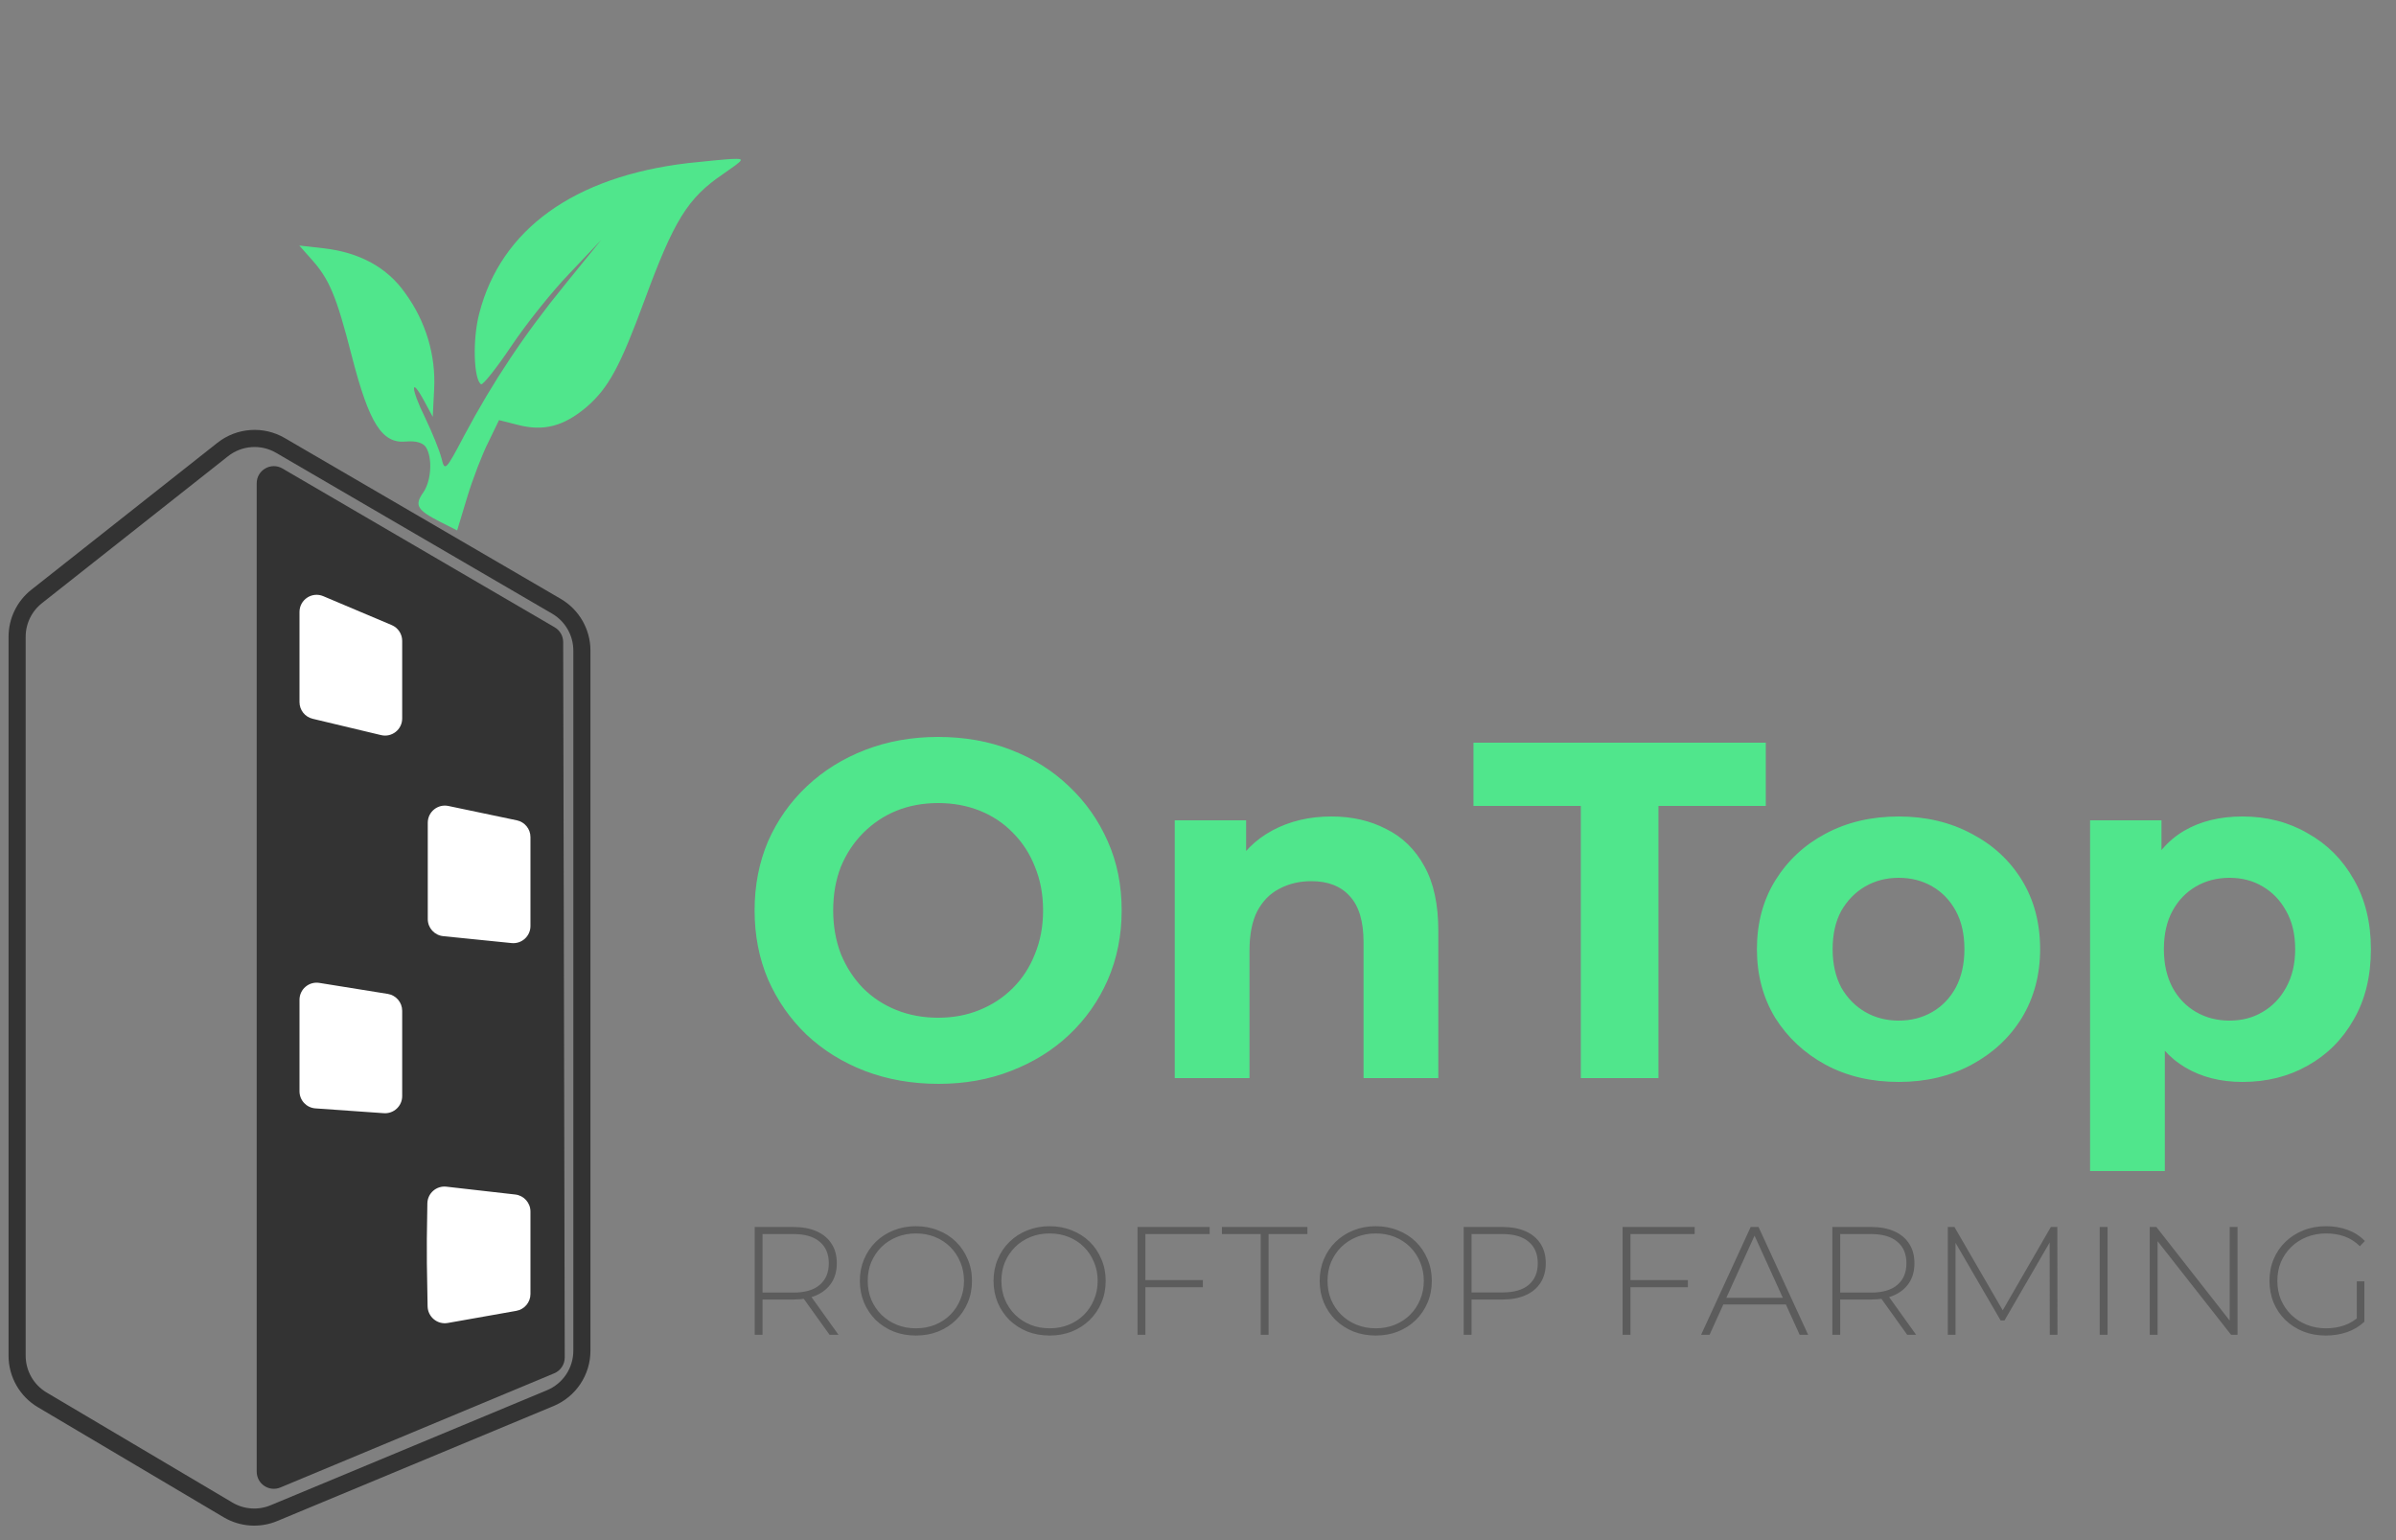 <svg width="140" height="90" viewBox="0 0 140 90" fill="none" xmlns="http://www.w3.org/2000/svg">
<rect x="0" y="0" width="140" height="90" fill="#808080" stroke="none"/>
<path d="M54.844 63.336C53.295 63.336 51.857 63.084 50.532 62.58C49.225 62.076 48.087 61.367 47.116 60.452C46.164 59.537 45.417 58.464 44.876 57.232C44.353 56 44.092 54.656 44.092 53.2C44.092 51.744 44.353 50.4 44.876 49.168C45.417 47.936 46.173 46.863 47.144 45.948C48.115 45.033 49.253 44.324 50.56 43.82C51.867 43.316 53.285 43.064 54.816 43.064C56.365 43.064 57.784 43.316 59.072 43.82C60.379 44.324 61.508 45.033 62.46 45.948C63.431 46.863 64.187 47.936 64.728 49.168C65.269 50.381 65.54 51.725 65.54 53.2C65.54 54.656 65.269 56.009 64.728 57.26C64.187 58.492 63.431 59.565 62.46 60.48C61.508 61.376 60.379 62.076 59.072 62.58C57.784 63.084 56.375 63.336 54.844 63.336ZM54.816 59.472C55.693 59.472 56.496 59.323 57.224 59.024C57.971 58.725 58.624 58.296 59.184 57.736C59.744 57.176 60.173 56.513 60.472 55.748C60.789 54.983 60.948 54.133 60.948 53.2C60.948 52.267 60.789 51.417 60.472 50.652C60.173 49.887 59.744 49.224 59.184 48.664C58.643 48.104 57.999 47.675 57.252 47.376C56.505 47.077 55.693 46.928 54.816 46.928C53.939 46.928 53.127 47.077 52.38 47.376C51.652 47.675 51.008 48.104 50.448 48.664C49.888 49.224 49.449 49.887 49.132 50.652C48.833 51.417 48.684 52.267 48.684 53.2C48.684 54.115 48.833 54.964 49.132 55.748C49.449 56.513 49.879 57.176 50.42 57.736C50.98 58.296 51.633 58.725 52.38 59.024C53.127 59.323 53.939 59.472 54.816 59.472ZM77.797 47.712C78.992 47.712 80.056 47.955 80.989 48.44C81.941 48.907 82.688 49.635 83.229 50.624C83.77 51.595 84.041 52.845 84.041 54.376V63H79.673V55.048C79.673 53.835 79.402 52.939 78.861 52.36C78.338 51.781 77.592 51.492 76.621 51.492C75.93 51.492 75.305 51.641 74.745 51.94C74.204 52.22 73.774 52.659 73.457 53.256C73.158 53.853 73.009 54.619 73.009 55.552V63H68.641V47.936H72.813V52.108L72.029 50.848C72.57 49.84 73.345 49.065 74.353 48.524C75.361 47.983 76.509 47.712 77.797 47.712ZM92.368 63V47.096H86.096V43.4H103.176V47.096H96.904V63H92.368ZM110.946 63.224C109.34 63.224 107.912 62.888 106.662 62.216C105.43 61.544 104.45 60.629 103.722 59.472C103.012 58.296 102.658 56.961 102.658 55.468C102.658 53.956 103.012 52.621 103.722 51.464C104.45 50.288 105.43 49.373 106.662 48.72C107.912 48.048 109.34 47.712 110.946 47.712C112.532 47.712 113.951 48.048 115.202 48.72C116.452 49.373 117.432 50.279 118.142 51.436C118.851 52.593 119.206 53.937 119.206 55.468C119.206 56.961 118.851 58.296 118.142 59.472C117.432 60.629 116.452 61.544 115.202 62.216C113.951 62.888 112.532 63.224 110.946 63.224ZM110.946 59.64C111.674 59.64 112.327 59.472 112.906 59.136C113.484 58.8 113.942 58.324 114.278 57.708C114.614 57.073 114.782 56.327 114.782 55.468C114.782 54.591 114.614 53.844 114.278 53.228C113.942 52.612 113.484 52.136 112.906 51.8C112.327 51.464 111.674 51.296 110.946 51.296C110.218 51.296 109.564 51.464 108.986 51.8C108.407 52.136 107.94 52.612 107.586 53.228C107.25 53.844 107.082 54.591 107.082 55.468C107.082 56.327 107.25 57.073 107.586 57.708C107.94 58.324 108.407 58.8 108.986 59.136C109.564 59.472 110.218 59.64 110.946 59.64ZM131.029 63.224C129.76 63.224 128.649 62.944 127.697 62.384C126.745 61.824 125.999 60.975 125.457 59.836C124.935 58.679 124.673 57.223 124.673 55.468C124.673 53.695 124.925 52.239 125.429 51.1C125.933 49.961 126.661 49.112 127.613 48.552C128.565 47.992 129.704 47.712 131.029 47.712C132.448 47.712 133.717 48.039 134.837 48.692C135.976 49.327 136.872 50.223 137.525 51.38C138.197 52.537 138.533 53.9 138.533 55.468C138.533 57.055 138.197 58.427 137.525 59.584C136.872 60.741 135.976 61.637 134.837 62.272C133.717 62.907 132.448 63.224 131.029 63.224ZM122.125 68.432V47.936H126.297V51.016L126.213 55.496L126.493 59.948V68.432H122.125ZM130.273 59.64C131.001 59.64 131.645 59.472 132.205 59.136C132.784 58.8 133.241 58.324 133.577 57.708C133.932 57.073 134.109 56.327 134.109 55.468C134.109 54.591 133.932 53.844 133.577 53.228C133.241 52.612 132.784 52.136 132.205 51.8C131.645 51.464 131.001 51.296 130.273 51.296C129.545 51.296 128.892 51.464 128.313 51.8C127.735 52.136 127.277 52.612 126.941 53.228C126.605 53.844 126.437 54.591 126.437 55.468C126.437 56.327 126.605 57.073 126.941 57.708C127.277 58.324 127.735 58.8 128.313 59.136C128.892 59.472 129.545 59.64 130.273 59.64Z" fill="#50E68C"/>
<path d="M44.098 78V71.7H46.357C46.885 71.7 47.338 71.784 47.716 71.952C48.094 72.12 48.385 72.363 48.589 72.681C48.793 72.993 48.895 73.374 48.895 73.824C48.895 74.262 48.793 74.64 48.589 74.958C48.385 75.27 48.094 75.513 47.716 75.687C47.338 75.855 46.885 75.939 46.357 75.939H44.35L44.557 75.723V78H44.098ZM48.472 78L46.834 75.714H47.356L48.994 78H48.472ZM44.557 75.75L44.35 75.534H46.357C47.035 75.534 47.548 75.384 47.896 75.084C48.25 74.784 48.427 74.364 48.427 73.824C48.427 73.278 48.25 72.858 47.896 72.564C47.548 72.264 47.035 72.114 46.357 72.114H44.35L44.557 71.889V75.75ZM53.519 78.045C53.05 78.045 52.615 77.967 52.214 77.811C51.818 77.649 51.469 77.424 51.169 77.136C50.876 76.842 50.648 76.503 50.486 76.119C50.324 75.729 50.242 75.306 50.242 74.85C50.242 74.394 50.324 73.974 50.486 73.59C50.648 73.2 50.876 72.861 51.169 72.573C51.469 72.279 51.818 72.054 52.214 71.898C52.615 71.736 53.05 71.655 53.519 71.655C53.986 71.655 54.419 71.736 54.815 71.898C55.217 72.054 55.565 72.276 55.858 72.564C56.153 72.852 56.38 73.191 56.542 73.581C56.711 73.965 56.794 74.388 56.794 74.85C56.794 75.312 56.711 75.738 56.542 76.128C56.38 76.512 56.153 76.848 55.858 77.136C55.565 77.424 55.217 77.649 54.815 77.811C54.419 77.967 53.986 78.045 53.519 78.045ZM53.519 77.622C53.92 77.622 54.292 77.553 54.635 77.415C54.977 77.277 55.273 77.082 55.526 76.83C55.778 76.578 55.972 76.284 56.111 75.948C56.255 75.612 56.327 75.246 56.327 74.85C56.327 74.448 56.255 74.082 56.111 73.752C55.972 73.416 55.778 73.122 55.526 72.87C55.273 72.618 54.977 72.423 54.635 72.285C54.292 72.147 53.92 72.078 53.519 72.078C53.117 72.078 52.745 72.147 52.403 72.285C52.06 72.423 51.761 72.618 51.502 72.87C51.251 73.122 51.053 73.416 50.908 73.752C50.77 74.082 50.702 74.448 50.702 74.85C50.702 75.246 50.77 75.612 50.908 75.948C51.053 76.284 51.251 76.578 51.502 76.83C51.761 77.082 52.06 77.277 52.403 77.415C52.745 77.553 53.117 77.622 53.519 77.622ZM61.33 78.045C60.862 78.045 60.427 77.967 60.025 77.811C59.629 77.649 59.281 77.424 58.981 77.136C58.687 76.842 58.459 76.503 58.297 76.119C58.135 75.729 58.054 75.306 58.054 74.85C58.054 74.394 58.135 73.974 58.297 73.59C58.459 73.2 58.687 72.861 58.981 72.573C59.281 72.279 59.629 72.054 60.025 71.898C60.427 71.736 60.862 71.655 61.33 71.655C61.798 71.655 62.23 71.736 62.626 71.898C63.028 72.054 63.376 72.276 63.67 72.564C63.964 72.852 64.192 73.191 64.354 73.581C64.522 73.965 64.606 74.388 64.606 74.85C64.606 75.312 64.522 75.738 64.354 76.128C64.192 76.512 63.964 76.848 63.67 77.136C63.376 77.424 63.028 77.649 62.626 77.811C62.23 77.967 61.798 78.045 61.33 78.045ZM61.33 77.622C61.732 77.622 62.104 77.553 62.446 77.415C62.788 77.277 63.085 77.082 63.337 76.83C63.589 76.578 63.784 76.284 63.922 75.948C64.066 75.612 64.138 75.246 64.138 74.85C64.138 74.448 64.066 74.082 63.922 73.752C63.784 73.416 63.589 73.122 63.337 72.87C63.085 72.618 62.788 72.423 62.446 72.285C62.104 72.147 61.732 72.078 61.33 72.078C60.928 72.078 60.556 72.147 60.214 72.285C59.872 72.423 59.572 72.618 59.314 72.87C59.062 73.122 58.864 73.416 58.72 73.752C58.582 74.082 58.513 74.448 58.513 74.85C58.513 75.246 58.582 75.612 58.72 75.948C58.864 76.284 59.062 76.578 59.314 76.83C59.572 77.082 59.872 77.277 60.214 77.415C60.556 77.553 60.928 77.622 61.33 77.622ZM66.873 74.805H70.284V75.219H66.873V74.805ZM66.927 78H66.468V71.7H70.68V72.114H66.927V78ZM73.665 78V72.114H71.397V71.7H76.392V72.114H74.124V78H73.665ZM80.386 78.045C79.918 78.045 79.483 77.967 79.081 77.811C78.685 77.649 78.337 77.424 78.037 77.136C77.743 76.842 77.515 76.503 77.353 76.119C77.191 75.729 77.11 75.306 77.11 74.85C77.11 74.394 77.191 73.974 77.353 73.59C77.515 73.2 77.743 72.861 78.037 72.573C78.337 72.279 78.685 72.054 79.081 71.898C79.483 71.736 79.918 71.655 80.386 71.655C80.854 71.655 81.286 71.736 81.682 71.898C82.084 72.054 82.432 72.276 82.726 72.564C83.02 72.852 83.248 73.191 83.41 73.581C83.578 73.965 83.662 74.388 83.662 74.85C83.662 75.312 83.578 75.738 83.41 76.128C83.248 76.512 83.02 76.848 82.726 77.136C82.432 77.424 82.084 77.649 81.682 77.811C81.286 77.967 80.854 78.045 80.386 78.045ZM80.386 77.622C80.788 77.622 81.16 77.553 81.502 77.415C81.844 77.277 82.141 77.082 82.393 76.83C82.645 76.578 82.84 76.284 82.978 75.948C83.122 75.612 83.194 75.246 83.194 74.85C83.194 74.448 83.122 74.082 82.978 73.752C82.84 73.416 82.645 73.122 82.393 72.87C82.141 72.618 81.844 72.423 81.502 72.285C81.16 72.147 80.788 72.078 80.386 72.078C79.984 72.078 79.612 72.147 79.27 72.285C78.928 72.423 78.628 72.618 78.37 72.87C78.118 73.122 77.92 73.416 77.776 73.752C77.638 74.082 77.569 74.448 77.569 74.85C77.569 75.246 77.638 75.612 77.776 75.948C77.92 76.284 78.118 76.578 78.37 76.83C78.628 77.082 78.928 77.277 79.27 77.415C79.612 77.553 79.984 77.622 80.386 77.622ZM85.524 78V71.7H87.783C88.311 71.7 88.764 71.784 89.142 71.952C89.52 72.12 89.811 72.363 90.015 72.681C90.219 72.993 90.321 73.374 90.321 73.824C90.321 74.262 90.219 74.64 90.015 74.958C89.811 75.276 89.52 75.519 89.142 75.687C88.764 75.855 88.311 75.939 87.783 75.939H85.776L85.983 75.723V78H85.524ZM85.983 75.75L85.776 75.525H87.783C88.461 75.525 88.974 75.378 89.322 75.084C89.676 74.784 89.853 74.364 89.853 73.824C89.853 73.278 89.676 72.858 89.322 72.564C88.974 72.264 88.461 72.114 87.783 72.114H85.776L85.983 71.889V75.75ZM95.214 74.805H98.625V75.219H95.214V74.805ZM95.268 78H94.809V71.7H99.021V72.114H95.268V78ZM99.396 78L102.294 71.7H102.753L105.651 78H105.156L102.42 71.988H102.618L99.891 78H99.396ZM100.458 76.227L100.611 75.84H104.382L104.535 76.227H100.458ZM107.065 78V71.7H109.324C109.852 71.7 110.305 71.784 110.683 71.952C111.061 72.12 111.352 72.363 111.556 72.681C111.76 72.993 111.862 73.374 111.862 73.824C111.862 74.262 111.76 74.64 111.556 74.958C111.352 75.27 111.061 75.513 110.683 75.687C110.305 75.855 109.852 75.939 109.324 75.939H107.317L107.524 75.723V78H107.065ZM111.439 78L109.801 75.714H110.323L111.961 78H111.439ZM107.524 75.75L107.317 75.534H109.324C110.002 75.534 110.515 75.384 110.863 75.084C111.217 74.784 111.394 74.364 111.394 73.824C111.394 73.278 111.217 72.858 110.863 72.564C110.515 72.264 110.002 72.114 109.324 72.114H107.317L107.524 71.889V75.75ZM113.812 78V71.7H114.199L117.124 76.749H116.917L119.833 71.7H120.211L120.22 78H119.77L119.761 72.393H119.887L117.124 77.163H116.899L114.127 72.393H114.262V78H113.812ZM122.687 78V71.7H123.146V78H122.687ZM125.611 78V71.7H125.998L130.489 77.433H130.282V71.7H130.741V78H130.363L125.863 72.267H126.07V78H125.611ZM135.902 78.045C135.428 78.045 134.99 77.967 134.588 77.811C134.186 77.649 133.835 77.424 133.535 77.136C133.241 76.848 133.013 76.512 132.851 76.128C132.689 75.738 132.608 75.312 132.608 74.85C132.608 74.388 132.689 73.965 132.851 73.581C133.013 73.191 133.244 72.852 133.544 72.564C133.844 72.276 134.192 72.054 134.588 71.898C134.99 71.736 135.431 71.655 135.911 71.655C136.367 71.655 136.79 71.727 137.18 71.871C137.57 72.015 137.903 72.231 138.179 72.519L137.891 72.825C137.615 72.555 137.312 72.363 136.982 72.249C136.658 72.135 136.304 72.078 135.92 72.078C135.512 72.078 135.134 72.147 134.786 72.285C134.438 72.423 134.135 72.618 133.877 72.87C133.619 73.122 133.418 73.416 133.274 73.752C133.136 74.088 133.067 74.454 133.067 74.85C133.067 75.246 133.136 75.612 133.274 75.948C133.418 76.284 133.619 76.578 133.877 76.83C134.135 77.082 134.438 77.277 134.786 77.415C135.134 77.553 135.512 77.622 135.92 77.622C136.292 77.622 136.643 77.565 136.973 77.451C137.309 77.337 137.615 77.148 137.891 76.884L138.152 77.235C137.87 77.505 137.531 77.709 137.135 77.847C136.745 77.979 136.334 78.045 135.902 78.045ZM137.711 77.19V74.877H138.152V77.235L137.711 77.19Z" fill="#5C5C5C"/>
<path d="M1 79.223V37.21C1 36.292 1.42 35.424 2.141 34.855L13.015 26.267C13.983 25.503 15.32 25.408 16.385 26.029L32.511 35.426C33.433 35.964 34 36.951 34 38.018V78.932C34 80.144 33.271 81.236 32.153 81.702L16.007 88.422C15.134 88.786 14.14 88.716 13.325 88.234L2.471 81.804C1.559 81.264 1 80.283 1 79.223Z" stroke="#333333"/>
<path d="M32.41 36.658C32.717 36.837 32.906 37.164 32.907 37.519L32.998 79.325C32.999 79.73 32.757 80.095 32.383 80.251L16.385 86.922C15.726 87.197 15 86.713 15 85.999V28.241C15 27.469 15.837 26.988 16.504 27.377L32.41 36.658Z" fill="#333333"/>
<path d="M17.5 35.759C17.5 35.043 18.23 34.559 18.889 34.838L22.889 36.528C23.259 36.685 23.5 37.047 23.5 37.449V40.34V41.984C23.5 42.63 22.896 43.107 22.268 42.957L18.268 42.002C17.818 41.894 17.5 41.492 17.5 41.029V35.759Z" fill="white"/>
<path d="M17.5 58.425C17.5 57.809 18.051 57.34 18.659 57.437L22.659 58.08C23.143 58.158 23.5 58.577 23.5 59.068V61.066V64.053C23.5 64.633 23.008 65.091 22.43 65.051L18.43 64.77C17.906 64.733 17.5 64.297 17.5 63.772V58.425Z" fill="white"/>
<path d="M24.995 48.077C24.995 47.442 25.579 46.968 26.2 47.098L30.2 47.937C30.663 48.034 30.995 48.443 30.995 48.916V51.332C30.995 52.443 30.995 53.196 30.995 54.115C30.995 54.707 30.483 55.17 29.894 55.11L25.894 54.705C25.384 54.653 24.995 54.223 24.995 53.71V48.077Z" fill="white"/>
<path d="M24.971 70.319C24.983 69.731 25.498 69.279 26.082 69.345L30.108 69.803C30.613 69.861 30.995 70.288 30.995 70.797V72.518V75.616C30.995 76.101 30.647 76.516 30.169 76.601L26.164 77.31C25.553 77.418 24.993 76.95 24.985 76.33C24.958 74.231 24.903 73.728 24.971 70.319Z" fill="white"/>
<path d="M40.184 9.533C33.542 10.322 29.266 13.396 28.002 18.32C27.599 19.843 27.679 22.183 28.11 22.455C28.217 22.509 28.997 21.53 29.858 20.252C30.691 19 32.224 17.069 33.273 15.981L35.128 14.022L33.031 16.606C30.61 19.571 28.782 22.346 27.142 25.42C26.039 27.515 25.985 27.569 25.797 26.78C25.689 26.345 25.259 25.284 24.829 24.386C23.995 22.7 23.968 21.911 24.802 23.462L25.286 24.359L25.367 22.754C25.474 20.768 24.883 18.782 23.673 17.123C22.624 15.627 21.01 14.756 18.94 14.512L17.488 14.348L18.187 15.137C19.235 16.307 19.639 17.232 20.553 20.796C21.575 24.767 22.328 25.937 23.726 25.801C24.318 25.747 24.721 25.883 24.883 26.127C25.286 26.753 25.205 28.113 24.721 28.793C24.21 29.528 24.372 29.8 25.689 30.48L26.711 30.997L27.303 29.038C27.626 27.977 28.19 26.508 28.54 25.828L29.158 24.55L30.234 24.822C31.767 25.23 32.95 24.903 34.268 23.788C35.559 22.673 36.231 21.421 37.656 17.558C39.377 12.879 40.184 11.574 42.228 10.186C43.518 9.289 43.545 9.261 42.765 9.289C42.308 9.316 41.152 9.425 40.184 9.533Z" fill="#50E68C"/>
</svg>
